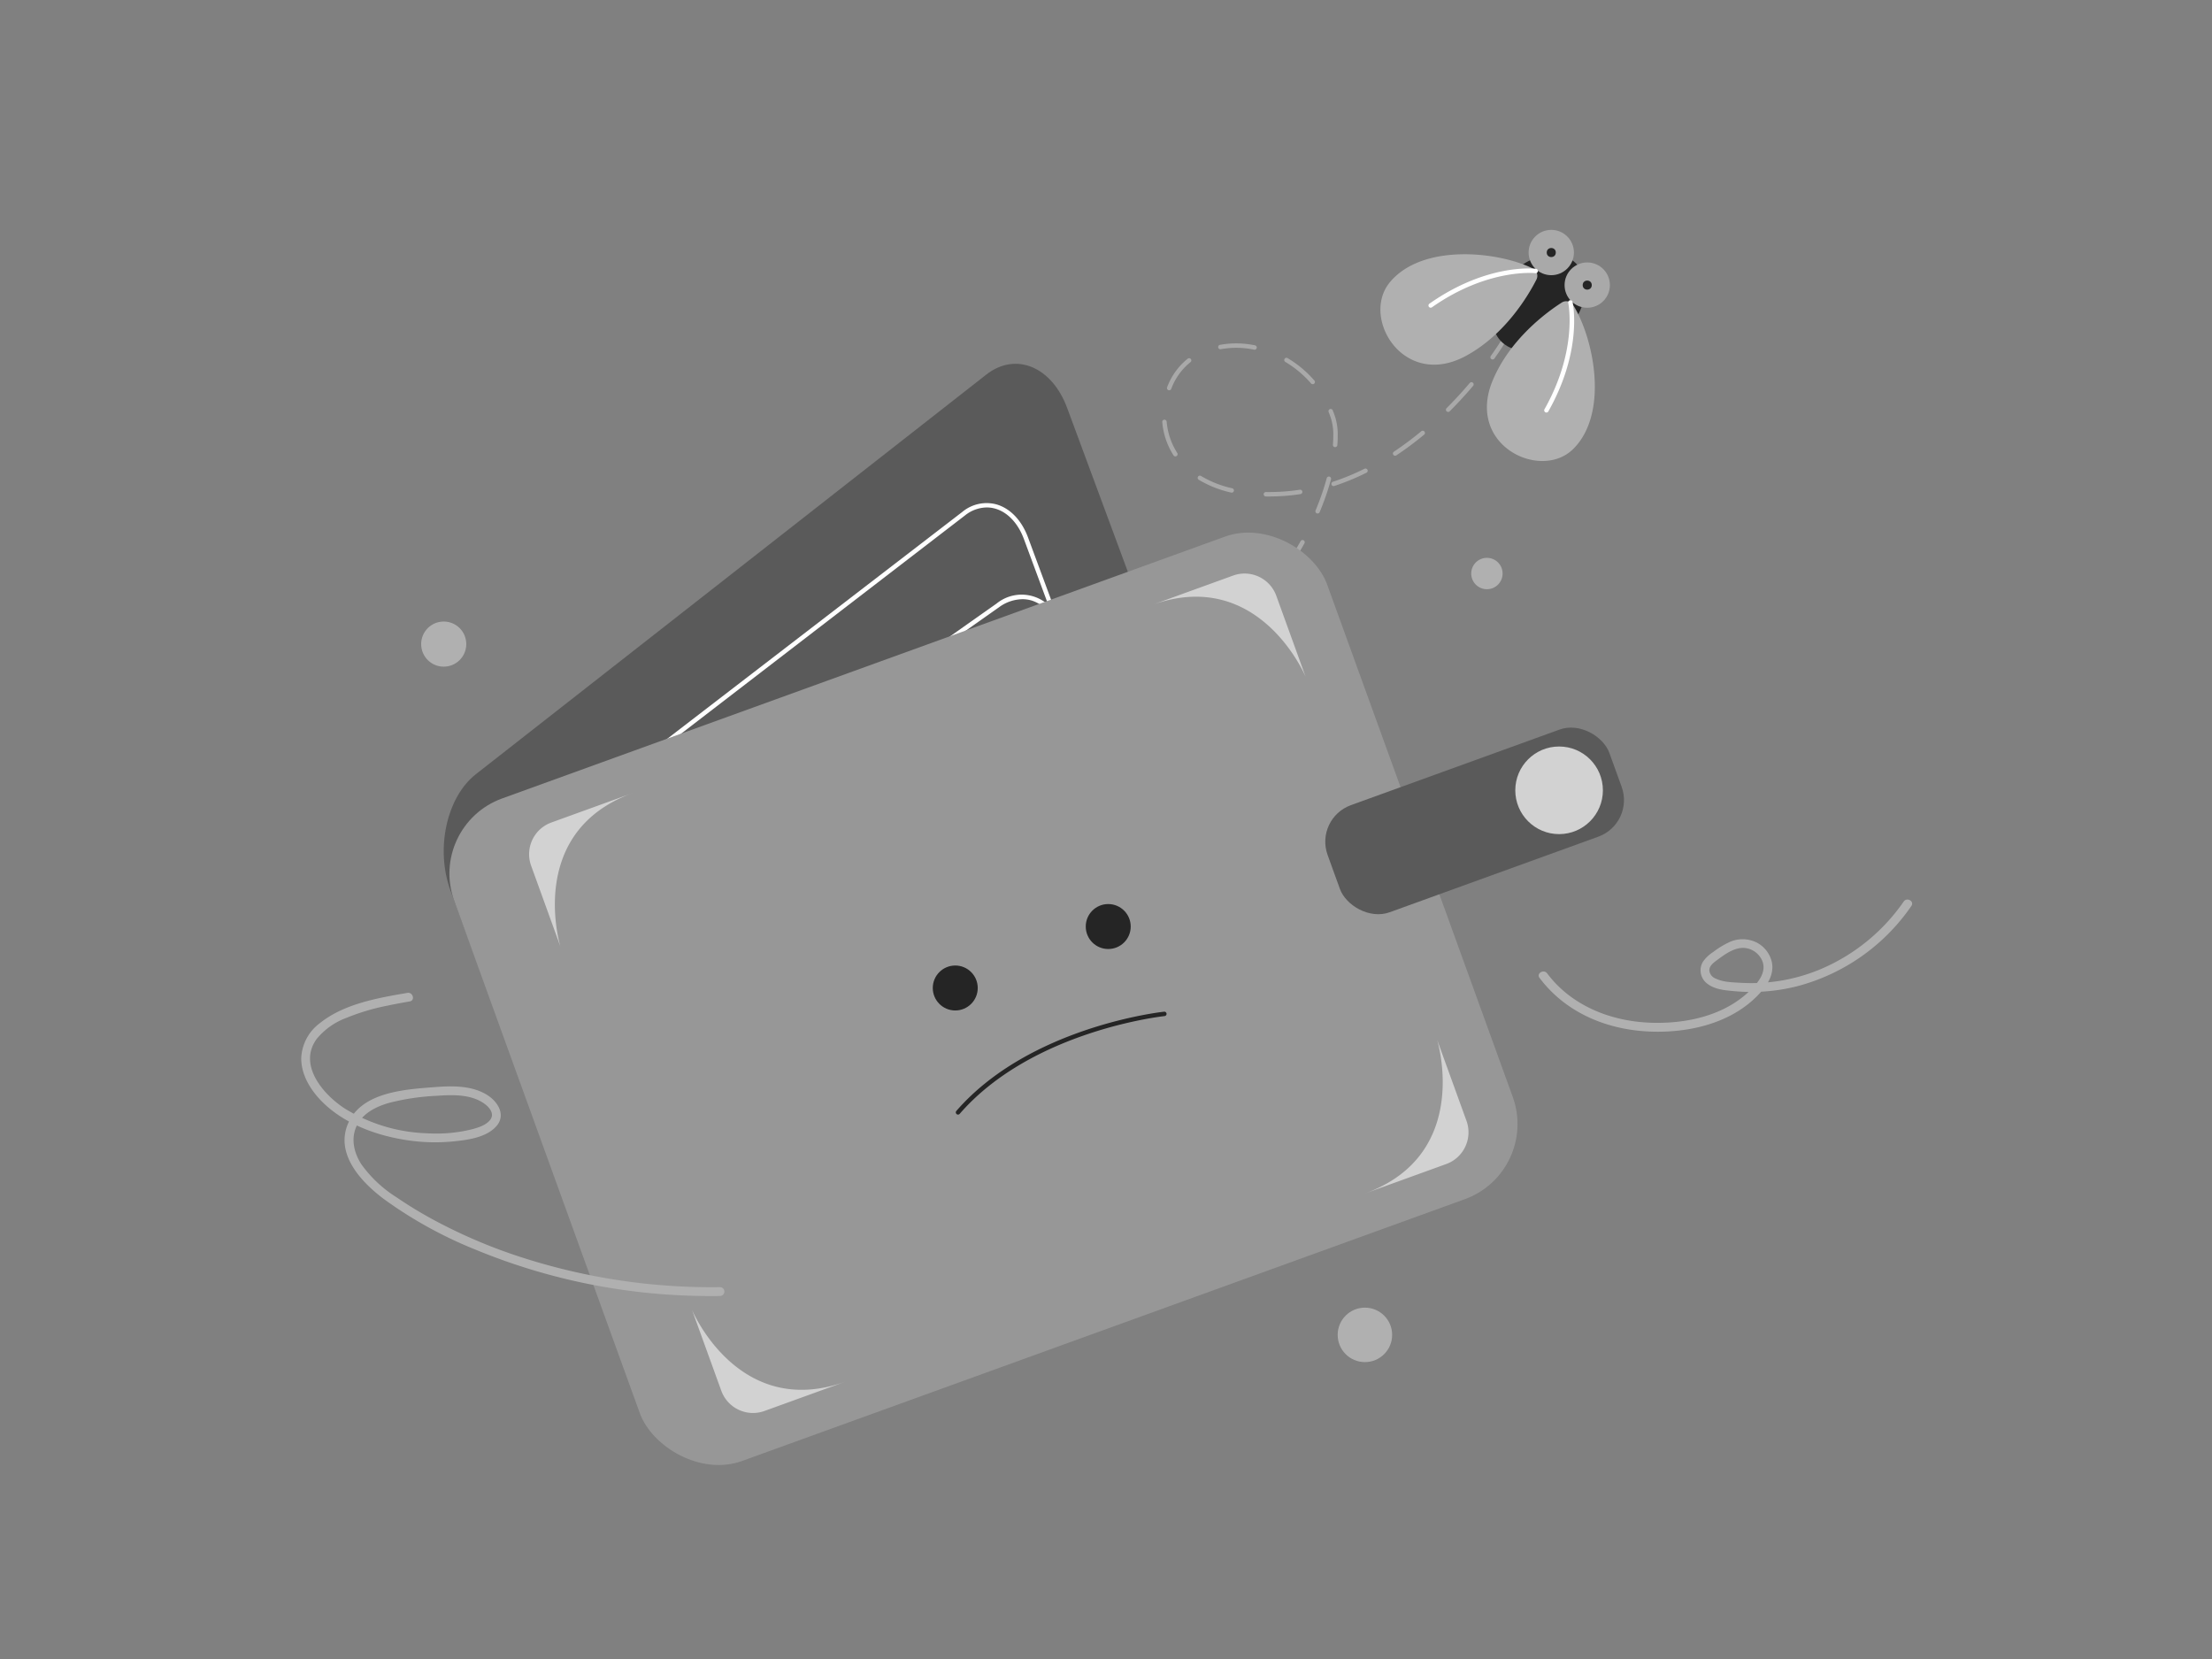 <svg xmlns="http://www.w3.org/2000/svg" viewBox="0 0 500 375" id="Emptywallet">
  <rect x="0" y="0" width="500" height="375" fill="#808080" stroke="none"/>
  <g fill="#000000" class="color000000 svgShape">
    <path d="M337.385 81.257a.5.5 0 0 1-.407-.79c1.431-2.007 2.196-3.276 2.204-3.288a.5.5 0 0 1 .857.515c-.032.053-.79 1.31-2.247 3.353a.5.5 0 0 1-.407.21ZM236.982 157.032a.5.5 0 0 1-.012-1 79.334 79.334 0 0 0 7.696-.57.506.506 0 0 1 .558.434.5.5 0 0 1-.435.558c-2.532.315-5.154.51-7.794.578Zm-7.774-.146-.031-.001a100.9 100.9 0 0 1-7.776-.792.5.5 0 0 1-.425-.565.508.508 0 0 1 .564-.426c2.594.365 5.185.628 7.7.785a.5.5 0 0 1-.032.999Zm23.166-1.794a.5.5 0 0 1-.115-.987 66.567 66.567 0 0 0 7.388-2.198.5.5 0 0 1 .342.94 67.383 67.383 0 0 1-7.5 2.231.476.476 0 0 1-.115.014Zm14.574-5.3a.5.5 0 0 1-.225-.946 62.202 62.202 0 0 0 6.646-3.905.5.5 0 1 1 .559.83 63.592 63.592 0 0 1-6.754 3.967.504.504 0 0 1-.226.054Zm12.866-8.666a.5.5 0 0 1-.328-.877 65.314 65.314 0 0 0 5.512-5.4.5.5 0 1 1 .74.672 66.263 66.263 0 0 1-5.595 5.482.496.496 0 0 1-.329.123Zm10.44-11.491a.5.5 0 0 1-.406-.791 69.187 69.187 0 0 0 4.14-6.52.5.5 0 1 1 .873.488 70.34 70.34 0 0 1-4.2 6.614.498.498 0 0 1-.407.209Zm7.579-13.563a.5.5 0 0 1-.46-.692 60.17 60.17 0 0 0 2.524-7.293.5.5 0 0 1 .965.264 61.223 61.223 0 0 1-2.568 7.414.499.499 0 0 1-.461.307Zm-11.064-3.85-.638-.003a.5.5 0 0 1-.493-.507.522.522 0 0 1 .507-.493l.624.004c.844 0 1.708-.023 2.566-.067a44.583 44.583 0 0 0 4.477-.458.5.5 0 0 1 .153.989 45.492 45.492 0 0 1-4.58.467c-.874.046-1.755.069-2.616.069Zm-8.344-.866a.487.487 0 0 1-.112-.012 24.451 24.451 0 0 1-7.35-2.9.5.5 0 1 1 .523-.854 23.39 23.39 0 0 0 7.05 2.78.5.5 0 0 1-.111.986Zm23.016-1.48a.5.5 0 0 1-.155-.975 53.028 53.028 0 0 0 7.12-2.931.5.5 0 1 1 .445.894 54.169 54.169 0 0 1-7.254 2.989.505.505 0 0 1-.156.024Zm-35.757-6.715a.498.498 0 0 1-.421-.23 16.537 16.537 0 0 1-2.544-7.524.5.5 0 0 1 .454-.542.515.515 0 0 1 .542.454 15.553 15.553 0 0 0 2.39 7.073.5.5 0 0 1-.421.77Zm49.67-.147a.5.5 0 0 1-.277-.916 72.872 72.872 0 0 0 6.192-4.621.5.5 0 1 1 .638.77 73.623 73.623 0 0 1-6.277 4.683.496.496 0 0 1-.276.084Zm-13.562-1.944c-.014 0-.027 0-.041-.002a.5.5 0 0 1-.458-.538 25.03 25.03 0 0 0 .085-2.012 12.73 12.73 0 0 0-.476-3.786 21.904 21.904 0 0 0-.579-1.603.5.5 0 0 1 .928-.375c.224.553.427 1.116.605 1.675a13.7 13.7 0 0 1 .522 4.089c0 .664-.03 1.368-.089 2.092a.499.499 0 0 1-.497.46Zm25.542-7.954a.5.5 0 0 1-.354-.853 94.056 94.056 0 0 0 5.243-5.696.5.5 0 0 1 .763.647 95.165 95.165 0 0 1-5.298 5.756.498.498 0 0 1-.354.146Zm-63.052-4.893a.508.508 0 0 1-.18-.034.5.5 0 0 1-.287-.646 14.935 14.935 0 0 1 4.644-6.456.5.5 0 1 1 .615.787 13.943 13.943 0 0 0-4.325 6.028.5.5 0 0 1-.467.32Zm32.448-1.377a.502.502 0 0 1-.378-.172 23.906 23.906 0 0 0-5.819-4.87.5.5 0 0 1 .512-.86 24.923 24.923 0 0 1 6.062 5.073.5.5 0 0 1-.377.829Zm-13.147-7.797a.448.448 0 0 1-.102-.011 19.603 19.603 0 0 0-7.535-.104.5.5 0 1 1-.185-.983 20.574 20.574 0 0 1 7.922.109.5.5 0 0 1-.1.989ZM213.714 154.727a.542.542 0 0 1-.105-.011q-1.933-.41-3.915-.897a.5.5 0 1 1 .239-.97q1.967.482 3.883.888a.5.5 0 0 1-.102.99Z" fill="#a9a9a9" class="colorf9d95a svgShape"></path>
    <ellipse cx="347.811" cy="68.384" rx="12.215" ry="8.924" transform="rotate(-47.83 347.81 68.384)" fill="#252525" class="color252525 svgShape"></ellipse>
    <circle cx="350.649" cy="57.082" r="5.121" fill="#a9a9a9" class="colorf9d95a svgShape"></circle>
    <circle cx="350.649" cy="57.082" r="1.024" fill="#252525" class="color252525 svgShape"></circle>
    <circle cx="358.778" cy="64.444" r="5.121" fill="#a9a9a9" class="colorf9d95a svgShape"></circle>
    <circle cx="358.778" cy="64.444" r="1.024" fill="#252525" class="color252525 svgShape"></circle>
    <path d="M346.435 60.666a1.864 1.864 0 0 1 .864 2.521c-1.847 3.626-7.056 12.466-15.976 17.277-14.04 7.573-23.773-8.587-17.196-16.615 7.208-8.797 24.261-7.104 32.308-3.183Z" fill="#b0b0b0" class="color6ca8f5 svgShape"></path>
    <path d="M323.392 69.554a.5.5 0 0 1-.288-.91c12.945-9.096 23.635-7.944 24.082-7.89a.5.5 0 0 1 .437.556.494.494 0 0 1-.555.437c-.11-.01-10.776-1.147-23.39 7.716a.495.495 0 0 1-.286.09Z" fill="#ffffff" class="colorffffff svgShape"></path>
    <path d="M355.626 68.992a1.864 1.864 0 0 0-2.594-.612c-3.425 2.196-11.71 8.251-15.617 17.602-6.151 14.72 10.89 22.81 18.23 15.474 8.043-8.04 4.677-24.844-.019-32.464Z" fill="#b0b0b0" class="color6ca8f5 svgShape"></path>
    <path d="M349.552 93.25a.5.5 0 0 1-.436-.746c7.576-13.425 5.394-23.932 5.371-24.036a.5.5 0 0 1 .977-.216c.098.441 2.3 10.963-5.477 24.744a.501.501 0 0 1-.435.254Z" fill="#ffffff" class="colorffffff svgShape"></path>
    <path d="M278.287 234.02 162.894 324.36c-6.623 5.184-14.8 1.807-18.265-7.545l-42.787-115.492c-3.464-9.351-.904-21.135 5.719-26.32l115.393-90.338c6.623-5.185 14.8-1.807 18.265 7.544L284.006 207.7c3.465 9.352.904 21.136-5.719 26.32Z" fill="#5a5a5a" class="color2b8941 svgShape"></path>
    <path d="M164.468 299.795a7.998 7.998 0 0 1-2.214-.314c-3.098-.892-5.692-3.608-7.115-7.45l-32.167-86.824c-2.671-7.209-.527-16.394 4.78-20.475l89.795-69.04a8.565 8.565 0 0 1 7.706-1.674c3.098.891 5.691 3.607 7.115 7.45l32.166 86.823c2.671 7.209.527 16.395-4.78 20.475l-89.795 69.042a9 9 0 0 1-5.491 1.987Zm58.578-185.09a8.025 8.025 0 0 0-4.89 1.78l-89.795 69.04c-4.984 3.833-6.981 12.506-4.452 19.334l32.167 86.824c1.313 3.542 3.665 6.034 6.455 6.837a7.6 7.6 0 0 0 6.819-1.505l89.796-69.042c4.984-3.833 6.98-12.506 4.45-19.334l-32.165-86.824c-1.313-3.542-3.665-6.034-6.454-6.837a6.944 6.944 0 0 0-1.931-.273Z" fill="#ffffff" class="colorffffff svgShape"></path>
    <path d="M164.117 299.873a8.4 8.4 0 0 1-2.498-.378 9.449 9.449 0 0 1-5.954-6.043l-27.534-74.321a16.476 16.476 0 0 1 5.65-18.183l91.473-64.513a8.988 8.988 0 0 1 14.3 4.427l27.534 74.322a16.477 16.477 0 0 1-5.65 18.182l-91.473 64.513a10.173 10.173 0 0 1-5.848 1.994Zm66.988-164.43a9.189 9.189 0 0 0-5.275 1.809l-91.474 64.513a15.423 15.423 0 0 0-5.288 17.018l27.535 74.321a7.994 7.994 0 0 0 12.786 3.958l91.473-64.512a15.421 15.421 0 0 0 5.288-17.018l-27.534-74.322a8.472 8.472 0 0 0-5.313-5.436 7.4 7.4 0 0 0-2.198-.332Z" fill="#ffffff" class="colorffffff svgShape"></path>
    <rect width="209.869" height="159.277" x="117.37" y="146.134" rx="18.057" transform="rotate(-19.912 222.304 225.772)" fill="#979797" class="coloref603f svgShape"></rect>
    <rect width="67.736" height="25.748" x="299.457" y="172.684" rx="8.788" transform="rotate(-19.912 333.325 185.558)" fill="#5a5a5a" class="color2b8941 svgShape"></rect>
    <circle cx="352.417" cy="178.642" r="9.902" fill="#d2d2d2" class="colorf4b1e6 svgShape"></circle>
    <circle cx="215.926" cy="223.326" r="5.082" fill="#252525" class="color252525 svgShape"></circle>
    <circle cx="250.504" cy="209.433" r="5.082" fill="#252525" class="color252525 svgShape"></circle>
    <path d="M216.552 251.944a.5.5 0 0 1-.377-.828c16.645-19.15 46.641-22.4 46.942-22.43a.5.5 0 1 1 .102.994c-.297.03-29.907 3.246-46.29 22.092a.499.499 0 0 1-.377.172Z" fill="#252525" class="color252525 svgShape"></path>
    <path d="m143.012 179.26-18.387 6.66a7.623 7.623 0 0 0-4.571 9.763l6.623 18.286s-7.985-25.9 16.335-34.71ZM260.342 136.76l18.388-6.66a7.623 7.623 0 0 1 9.764 4.57l6.623 18.286s-10.455-25.006-34.775-16.196ZM191.194 312.275l-18.388 6.66a7.623 7.623 0 0 1-9.763-4.57l-6.624-18.286s10.455 25.006 34.775 16.196ZM308.524 269.776l18.387-6.66a7.623 7.623 0 0 0 4.572-9.764l-6.624-18.286s7.985 25.9-16.335 34.71Z" fill="#d2d2d2" class="colorf4b1e6 svgShape"></path>
    <path d="M92.092 224.432c-6.715 1.145-14.37 2.472-19.828 6.869a10.385 10.385 0 0 0-4.168 7.778c-.073 3.57 1.853 6.91 4.227 9.445 4.787 5.11 11.92 7.886 18.697 9.042a42.314 42.314 0 0 0 11.295.453c3.234-.322 7.439-.82 9.785-3.344 2.345-2.525.529-5.578-1.938-7.142-3.453-2.19-7.914-2.11-11.838-1.807-6.547.507-16.33 1.04-19.529 7.966-3.217 6.965 2.71 13.364 7.875 17.267a96.06 96.06 0 0 0 20.829 11.515 138.232 138.232 0 0 0 48.81 10.415q3.214.103 6.43.057a1 1 0 0 0 0-2 139.535 139.535 0 0 1-44.361-6.585 118.72 118.72 0 0 1-19.795-8.318 93.89 93.89 0 0 1-8.944-5.401 28.377 28.377 0 0 1-7.917-7.41c-1.612-2.467-2.414-5.518-1.272-8.348 1.256-3.115 4.428-4.71 7.482-5.586a52.829 52.829 0 0 1 10.841-1.605c3.563-.252 7.831-.386 10.841 1.878 1.12.841 2.206 2.25 1.175 3.577-.933 1.2-2.694 1.737-4.095 2.112a33.614 33.614 0 0 1-10.094.91 37.625 37.625 0 0 1-18.681-5.61c-4.868-3.155-10.586-9.822-6.365-15.678a15.713 15.713 0 0 1 6.721-4.792 50.192 50.192 0 0 1 9.348-2.784c1.66-.354 3.328-.66 5-.945 1.267-.216.73-2.144-.53-1.929ZM430.316 203.78a43.4 43.4 0 0 1-19.075 15.412 40.444 40.444 0 0 1-17.717 2.963c-1.835-.105-4.002-.128-5.686-.951a2.195 2.195 0 0 1-1.464-1.904c.026-1.07 1.088-1.795 1.865-2.37 1.739-1.282 3.828-2.81 6.106-2.659a4.832 4.832 0 0 1 4.118 3.237c.701 2.315-.932 4.392-2.444 5.955-5.885 6.082-14.779 8.012-22.975 7.71-8.95-.33-17.833-3.83-23.323-11.146-.763-1.017-2.5-.021-1.727 1.01 5.685 7.575 14.521 11.45 23.831 12.074 9.405.63 20.033-1.681 26.417-9.117 1.523-1.774 2.716-3.94 2.3-6.353a6.627 6.627 0 0 0-3.59-4.655 7.172 7.172 0 0 0-6.356.124 19.449 19.449 0 0 0-3.366 2.094 8.118 8.118 0 0 0-2.31 2.209 3.768 3.768 0 0 0 1.116 5.025c1.7 1.258 3.952 1.413 5.986 1.604a42.221 42.221 0 0 0 14.124-1.09 45.216 45.216 0 0 0 25.897-18.162c.739-1.058-.994-2.059-1.727-1.01Z" fill="#b0b0b0" class="color6ca8f5 svgShape"></path>
    <circle cx="308.524" cy="301.734" r="6.156" fill="#b0b0b0" class="color6ca8f5 svgShape"></circle>
    <circle cx="336.101" cy="129.641" r="3.547" fill="#b0b0b0" class="color6ca8f5 svgShape"></circle>
    <circle cx="100.298" cy="145.592" r="5.1" fill="#b0b0b0" class="color6ca8f5 svgShape"></circle>
  </g>
</svg>
